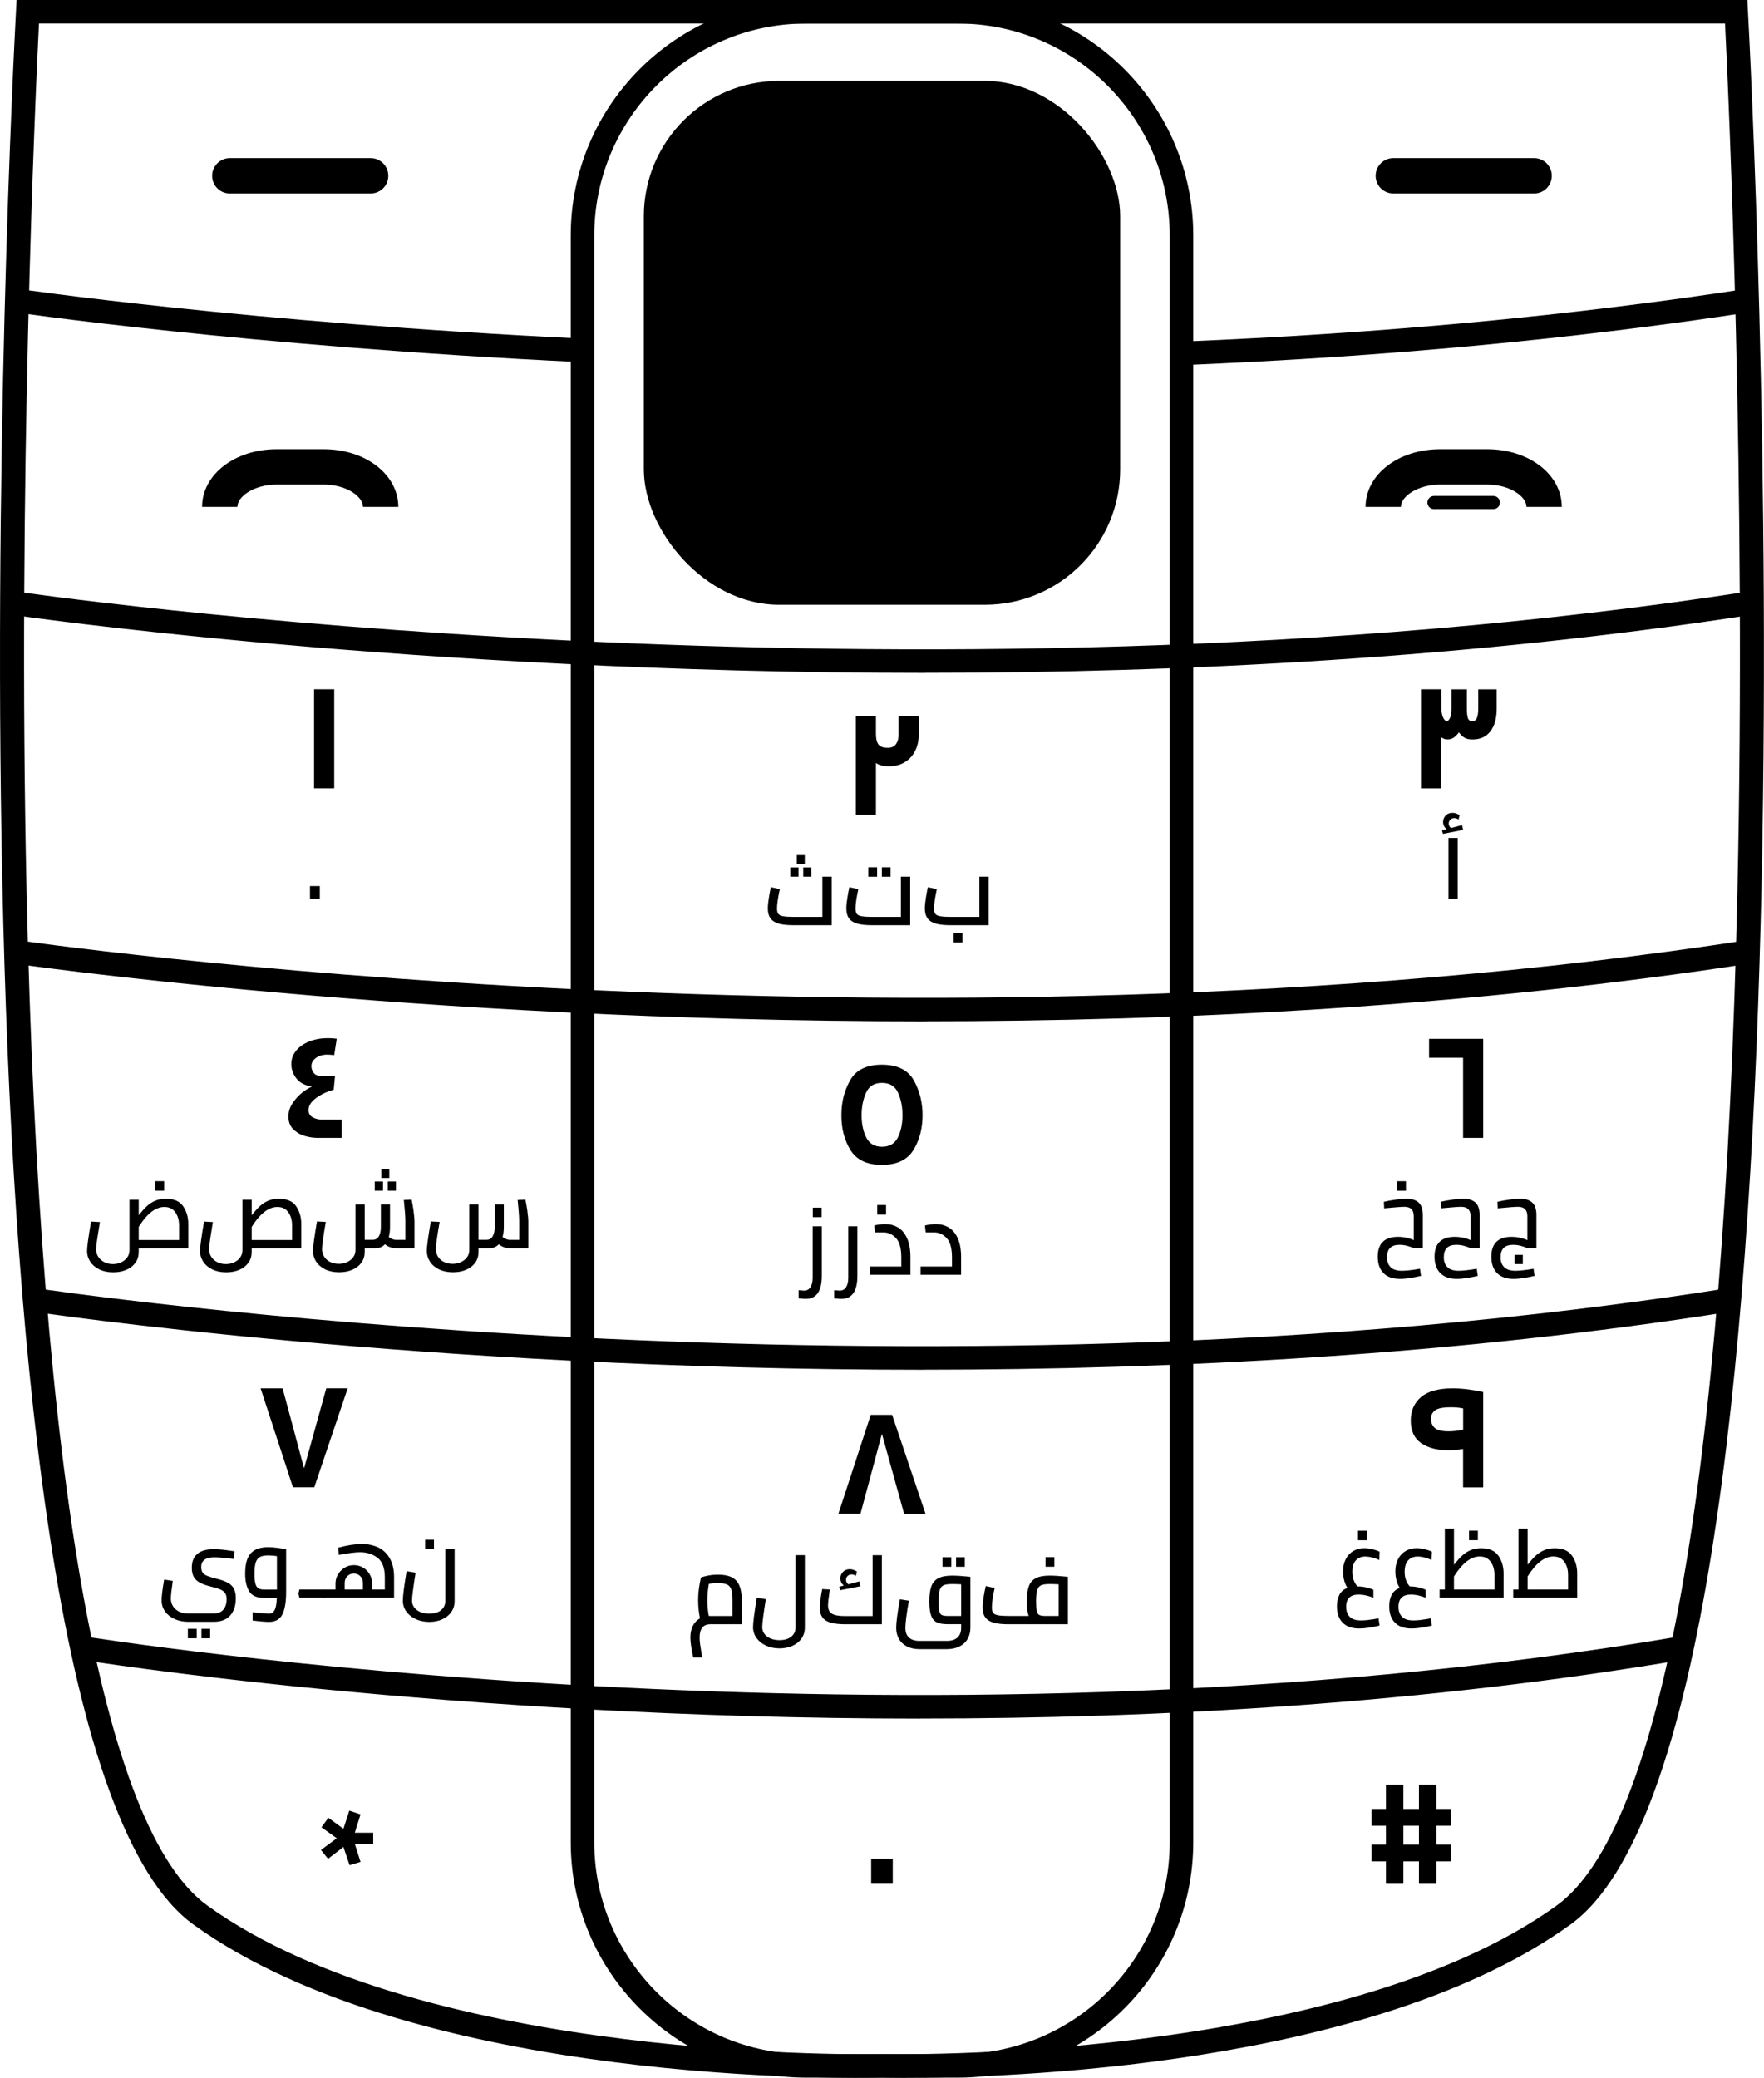 <?xml version="1.0" encoding="UTF-8"?>
<svg id="Layer_2" data-name="Layer 2" xmlns="http://www.w3.org/2000/svg" viewBox="0 0 299.74 352.95">
<style>
path, rect, circle, polygon, ellipse {
  fill: black;
}

@media (prefers-color-scheme: dark) {
  path, rect, circle, polygon, ellipse {
    fill: white;
  }
}
</style>
  <g id="Layer_1-2" data-name="Layer 1">
    <g>
      <g>
        <path d="m153.87,352.95c-2.17,0-3.55-.03-4-.04-3.86.09-78.79,1.53-116.99-25.99C-12.46,294.25,2.08,13.81,2.72,1.89l.1-1.89h294.09l.1,1.89c.64,11.92,15.18,292.36-30.16,325.02-33.8,24.35-96.35,26.03-112.99,26.03ZM6.62,4c-.59,11.94-3.64,78.46-2.1,147.47,2.22,99.79,12.84,159.33,30.7,172.2,37.3,26.87,113.83,25.26,114.6,25.24h.05s.05,0,.05,0c.77.02,77.32,1.62,114.6-25.24,17.86-12.87,28.47-72.41,30.7-172.2,1.54-69.01-1.51-135.53-2.1-147.47H6.62Z"/>
        <path d="m156.96,114.3c-87.1,0-154.16-9.75-155.17-9.9l.59-3.96c1.5.22,151.85,22.08,294.97,0l.61,3.95c-48.15,7.43-97.12,9.9-141,9.9Z"/>
        <path d="m200.81,62.03l-.16-4c34.21-1.38,66.74-4.43,96.7-9.05l.61,3.95c-30.11,4.64-62.79,7.7-97.15,9.09Z"/>
        <path d="m98.89,61.52C41.76,58.82,2.18,53,1.79,52.94l.59-3.96c.39.06,39.79,5.85,96.7,8.54l-.19,4Z"/>
        <path d="m156.96,173.49c-87.1,0-154.16-9.75-155.17-9.9l.59-3.96c1.5.22,151.85,22.08,294.97,0l.61,3.95c-48.15,7.43-97.12,9.9-141,9.9Z"/>
        <path d="m156.78,232.67c-84.94,0-150.35-9.75-151.33-9.9l.6-3.96c1.46.22,148.07,22.07,287.62,0l.62,3.95c-46.96,7.43-94.72,9.9-137.52,9.9Z"/>
        <path d="m156.4,291.92c-80.31,0-142.16-9.9-143.08-10.06l.65-3.95c1.38.23,139.92,22.4,271.78,0l.67,3.94c-44.4,7.54-89.56,10.06-130.02,10.06Z"/>
        <path d="m162.76,352.91h-25.78c-22.06,0-40-17.94-40-40V40C96.98,17.94,114.92,0,136.98,0h25.78c22.06,0,40,17.94,40,40v272.91c0,22.06-17.94,40-40,40ZM136.98,4c-19.85,0-36,16.15-36,36v272.91c0,19.85,16.15,36,36,36h25.78c19.85,0,36-16.15,36-36V40c0-19.85-16.15-36-36-36h-25.78Z"/>
        <rect x="109.4" y="13.74" width="80.94" height="88.99" rx="23" ry="23"/>
      </g>
      <path d="m67.68,86.1h-6c0-1.79-2.86-3.79-6.68-3.79h-7.98c-3.82,0-6.68,2-6.68,3.79h-6c0-5.49,5.57-9.79,12.68-9.79h7.98c7.11,0,12.68,4.3,12.68,9.79Z"/>
      <path d="m62.98,32.86h-23.93c-1.66,0-3-1.34-3-3s1.34-3,3-3h23.93c1.66,0,3,1.34,3,3s-1.34,3-3,3Z"/>
      <path d="m260.68,32.86h-23.93c-1.66,0-3-1.34-3-3s1.34-3,3-3h23.93c1.66,0,3,1.34,3,3s-1.34,3-3,3Z"/>
      <g>
        <path d="m265.38,86.1h-6c0-1.79-2.86-3.79-6.68-3.79h-7.98c-3.82,0-6.68,2-6.68,3.79h-6c0-5.49,5.57-9.79,12.68-9.79h7.98c7.11,0,12.68,4.3,12.68,9.79Z"/>
        <path d="m253.75,86.48h-10.08c-.62,0-1.12-.5-1.12-1.12s.5-1.12,1.12-1.12h10.08c.62,0,1.12.5,1.12,1.12s-.5,1.12-1.12,1.12Z"/>
      </g>
      <g>
        <path d="m147.97,240.33h3.62l5.68,16.82h-3.64l-3.75-13.51h-.05l-2.29,8.56-1.33,4.94h-3.75l5.5-16.82Z" fill="#231f20"/>
        <g>
          <path d="m125.11,268.5c.62.67.93,1.76.93,3.28v4.12h-5.33c-1.22,0-1.83.75-1.83,2.26,0,.35.03.73.08,1.12s.15.99.28,1.78l.08.49h-1.53c-.32-1.5-.48-2.63-.48-3.4s.14-1.42.42-1.98.68-.98,1.21-1.27c-.21-1.04-.31-2.07-.31-3.07,0-.69.05-1.39.15-2.1.1-.71.21-1.3.33-1.77.3-.12.71-.23,1.23-.33.52-.1,1.09-.15,1.69-.15,1.43,0,2.45.33,3.08,1.01Zm-4.4,6h3.76v-2.72c0-.79-.07-1.39-.21-1.79-.14-.4-.38-.68-.73-.84-.35-.16-.85-.24-1.51-.24-.57,0-1.09.04-1.57.13-.18,1.03-.26,1.97-.26,2.8,0,.42.02.87.07,1.36s.1.92.18,1.29h.26Z" fill="#231f20"/>
          <path d="m136.76,264.16v12.27c0,.73-.19,1.36-.57,1.9-.38.54-.9.95-1.55,1.24-.65.29-1.38.43-2.19.43-.85,0-1.61-.16-2.29-.47-.68-.31-1.22-.75-1.61-1.29-.39-.55-.59-1.17-.59-1.85,0-.76.21-2.42.64-5l1.53.25c-.18,1.09-.32,2.07-.44,2.95-.12.88-.17,1.48-.17,1.8,0,.42.12.79.36,1.13.24.34.59.6,1.03.79s.95.29,1.53.29c.86,0,1.53-.2,2.01-.59.48-.39.73-.92.73-1.58v-12.27h1.57Z" fill="#231f20"/>
          <path d="m149.85,264.16v11.74h-6.15c-1.01,0-1.84-.08-2.47-.25-.64-.17-1.12-.45-1.44-.87-.32-.41-.49-.99-.49-1.72,0-.69.14-1.74.41-3.13l1.29.07-.07.53c-.15,1.03-.23,1.76-.23,2.18,0,.64.21,1.1.63,1.38s1.18.42,2.28.42h4.67v-10.34h1.57Zm-3.63,5.28l-3.45.68-.17-.59.79-.21c-.2-.15-.35-.34-.45-.55-.1-.21-.15-.44-.15-.67,0-.42.15-.78.45-1.09s.68-.46,1.15-.46c.42,0,.82.13,1.22.4l-.18.74c-.07-.06-.17-.11-.3-.17-.13-.06-.27-.08-.43-.08-.27,0-.5.09-.68.27s-.26.4-.26.65c0,.31.13.56.4.76l1.85-.5.2.82Z" fill="#231f20"/>
          <path d="m164.89,267.85v8.66c0,.69-.15,1.31-.46,1.86-.31.55-.76.98-1.37,1.29-.6.31-1.33.47-2.18.47h-4.63c-.85,0-1.57-.16-2.17-.47-.6-.31-1.05-.75-1.35-1.29-.3-.55-.45-1.18-.45-1.88,0-.91.21-2.52.63-4.82l1.53.23c-.18.96-.32,1.86-.43,2.7-.11.84-.17,1.47-.17,1.89,0,.74.2,1.29.61,1.67s1.01.57,1.8.57h4.63c.79,0,1.4-.19,1.81-.57.42-.38.63-.93.63-1.66v-.61h-2.28c-.79,0-1.41-.1-1.85-.31s-.77-.59-.97-1.14-.31-1.35-.31-2.41.12-1.96.35-2.59c.24-.63.64-1.08,1.2-1.37.57-.29,1.35-.43,2.35-.43.75,0,1.77.07,3.07.2Zm-1.57,6.65v-5.38c-.55-.03-1.05-.05-1.5-.05-.67,0-1.17.07-1.48.21-.32.14-.54.42-.67.83s-.19,1.05-.19,1.92c0,.77.04,1.32.12,1.65.08.33.22.55.43.65.21.1.55.16,1.02.16h2.28Zm-3.17-9.98h1.5v1.62h-1.5v-1.62Zm2.31,0h1.48v1.62h-1.48v-1.62Z" fill="#231f20"/>
          <path d="m181.46,267.85v8.05h-10.08c-1.02,0-1.85-.08-2.48-.25-.63-.17-1.11-.45-1.44-.87s-.49-.99-.49-1.74c0-.46.05-1.03.16-1.71.1-.68.23-1.31.37-1.91l1.52.31c-.14.59-.26,1.2-.35,1.82-.09.62-.13,1.11-.13,1.48,0,.41.07.71.21.92.14.2.41.34.8.42.39.08,1,.12,1.82.12h3.43c-.22-.55-.33-1.37-.33-2.46s.12-1.96.35-2.59c.24-.63.64-1.08,1.2-1.37.57-.29,1.35-.43,2.35-.43.75,0,1.77.07,3.07.2Zm-1.57,6.65v-5.38c-.55-.03-1.05-.05-1.5-.05-.67,0-1.17.07-1.48.21-.32.14-.54.42-.67.83-.13.41-.19,1.05-.19,1.92,0,.77.04,1.32.12,1.65.08.33.22.55.43.65.21.1.55.16,1.02.16h2.28Zm-2.23-9.99h1.5v1.62h-1.5v-1.62Z" fill="#231f20"/>
        </g>
      </g>
      <g>
        <path d="m144.54,195.39c-1.04-1.66-1.57-3.63-1.57-5.93s.5-4.2,1.49-5.96c.99-1.77,2.79-2.65,5.39-2.65s4.42.88,5.42,2.65c.99,1.77,1.49,3.76,1.49,5.96s-.53,4.27-1.58,5.93-2.83,2.48-5.33,2.48-4.27-.83-5.31-2.48Zm8.02-2.18c.53-1.05.79-2.31.79-3.77s-.25-2.68-.75-3.81c-.5-1.13-1.41-1.69-2.74-1.69s-2.21.57-2.71,1.69c-.5,1.13-.75,2.4-.75,3.81s.26,2.72.79,3.77,1.42,1.58,2.68,1.58,2.17-.53,2.7-1.58Z" fill="#231f20"/>
        <g>
          <path d="m136.44,220.6c-.15-.01-.28-.02-.39-.03l-.35-.03v-1.38c.51.04.81.07.92.07.48,0,.85-.2,1.1-.59.25-.39.37-.93.37-1.62v-8.72h1.55v8.41c0,2.62-.91,3.92-2.72,3.92-.18,0-.34,0-.49-.02Zm1.67-15.47h1.5v1.62h-1.5v-1.62Z" fill="#231f20"/>
          <path d="m142.49,220.6c-.15-.01-.28-.02-.39-.03l-.35-.03v-1.38c.51.04.81.07.92.07.48,0,.85-.2,1.1-.59.25-.39.37-.93.37-1.62v-8.72h1.55v8.41c0,2.62-.91,3.92-2.72,3.92-.18,0-.34,0-.49-.02Z" fill="#231f20"/>
          <path d="m152.58,208.49c.64.38,1.16.99,1.54,1.82.38.83.58,1.91.58,3.22v3h-6.89v-1.4h5.34v-1.52c0-1.56-.3-2.66-.91-3.31-.6-.64-1.31-.96-2.13-.96h-1.43l-.12-1.17c.16-.05.43-.11.81-.16.37-.06.73-.08,1.06-.08.79,0,1.51.19,2.15.57Zm-3.52-3.8h1.5v1.62h-1.5v-1.62Z" fill="#231f20"/>
          <path d="m161.19,208.49c.64.38,1.16.99,1.54,1.82.38.83.58,1.91.58,3.22v3h-6.89v-1.4h5.34v-1.52c0-1.56-.3-2.66-.91-3.31-.6-.64-1.31-.96-2.13-.96h-1.43l-.12-1.17c.16-.05.43-.11.81-.16.37-.06.73-.08,1.06-.08.79,0,1.51.19,2.15.57Z" fill="#231f20"/>
        </g>
      </g>
      <g>
        <path d="m145.42,121.58h3.42v3.08c0,.82.14,1.42.43,1.8.29.38.82.57,1.58.57.63,0,1.09-.21,1.39-.62.3-.42.45-.96.45-1.62v-3.21h3.42v3.26c0,.99-.2,1.88-.6,2.69-.4.81-.98,1.45-1.75,1.92-.76.48-1.67.71-2.73.71-.51,0-.94-.05-1.27-.14-.34-.09-.65-.23-.92-.42v8.79h-3.42v-16.82Z" fill="#231f20"/>
        <g>
          <path d="m141.32,148.91v8.25h-6.45c-1.01,0-1.84-.08-2.47-.25s-1.12-.45-1.44-.87-.49-.99-.49-1.72c0-.46.05-1.03.16-1.7.1-.67.22-1.31.35-1.91l1.53.31c-.14.64-.26,1.26-.35,1.86-.09.61-.13,1.08-.13,1.43,0,.41.07.71.21.91.14.2.41.34.81.41.4.08,1,.12,1.81.12h4.88v-6.84h1.57Zm-7.04-1.57h1.4v1.57h-1.4v-1.57Zm1.12-2.09h1.35v1.5h-1.35v-1.5Zm1.09,2.09h1.39v1.57h-1.39v-1.57Z" fill="#231f20"/>
          <path d="m154.66,148.91v8.25h-6.45c-1.01,0-1.84-.08-2.47-.25s-1.12-.45-1.44-.87-.49-.99-.49-1.72c0-.46.05-1.03.16-1.7.1-.67.22-1.31.35-1.91l1.53.31c-.14.64-.26,1.26-.35,1.86-.09.61-.13,1.08-.13,1.43,0,.41.07.71.21.91.14.2.41.34.81.41.4.08,1,.12,1.81.12h4.88v-6.84h1.57Zm-7.12-1.6h1.5v1.62h-1.5v-1.62Zm2.31,0h1.48v1.62h-1.48v-1.62Z" fill="#231f20"/>
          <path d="m168,148.91v8.25h-6.45c-1.01,0-1.84-.08-2.47-.25s-1.12-.45-1.44-.87-.49-.99-.49-1.72c0-.46.05-1.03.16-1.7.1-.67.22-1.31.35-1.91l1.53.31c-.14.64-.26,1.26-.35,1.86-.09.61-.13,1.08-.13,1.43,0,.41.07.71.21.91.14.2.41.34.81.41.4.08,1,.12,1.81.12h4.88v-6.84h1.57Zm-5.97,9.56h1.5v1.62h-1.5v-1.62Z" fill="#231f20"/>
        </g>
      </g>
      <g>
        <path d="m248.62,246.12c-.82.15-1.65.23-2.5.23-1.9,0-3.44-.4-4.63-1.21-1.18-.81-1.77-2.09-1.77-3.86,0-1.65.58-2.97,1.73-3.96s2.95-1.49,5.38-1.49c.85,0,1.76.06,2.73.19.97.13,1.79.27,2.47.42v16.21h-3.42v-6.52Zm0-3.26v-3.62c-.61-.14-1.3-.2-2.06-.2-1.41,0-2.33.19-2.77.57s-.65.84-.65,1.36c0,.61.2,1.13.61,1.54.41.42,1.21.62,2.4.62.75,0,1.57-.09,2.47-.28Z" fill="#231f20"/>
        <g>
          <path d="m232.57,275.15c.53-.05,1.09-.14,1.67-.25l.18,1.22c-.53.13-1.11.25-1.75.35-.64.1-1.21.15-1.71.15-1.23,0-2.17-.33-2.82-.99-.65-.66-.97-1.6-.97-2.82,0-.7.13-1.33.4-1.88s.73-.95,1.38-1.2c-.24-.38-.43-.82-.55-1.29s-.19-.98-.19-1.51c0-.79.15-1.49.46-2.09.31-.6.74-1.06,1.29-1.38.55-.32,1.17-.48,1.86-.48.41,0,.85.05,1.32.16s.9.25,1.29.44l-.07,1.42c-.23-.13-.58-.26-1.06-.4-.47-.13-.91-.2-1.32-.2-.67,0-1.2.22-1.6.66-.4.44-.59,1.09-.59,1.95,0,1,.29,1.82.87,2.46.56.01,1.08.07,1.57.19.48.12.86.24,1.14.39v1.37c-.27-.14-.66-.27-1.15-.39-.49-.12-.95-.17-1.39-.17-.67,0-1.19.17-1.55.51-.36.34-.54.86-.54,1.57s.21,1.3.62,1.71,1.05.6,1.92.6c.33,0,.76-.03,1.29-.08Zm-1.82-15.14h1.5v1.62h-1.5v-1.62Z" fill="#231f20"/>
          <path d="m241.46,275.15c.53-.05,1.09-.14,1.67-.25l.18,1.22c-.53.13-1.11.25-1.75.35-.64.1-1.21.15-1.71.15-1.23,0-2.17-.33-2.82-.99-.65-.66-.97-1.6-.97-2.82,0-.7.13-1.33.4-1.88s.73-.95,1.38-1.2c-.24-.38-.43-.82-.55-1.29s-.19-.98-.19-1.51c0-.79.15-1.49.46-2.09.31-.6.74-1.06,1.29-1.38.55-.32,1.17-.48,1.86-.48.41,0,.85.05,1.32.16s.9.25,1.29.44l-.07,1.42c-.23-.13-.58-.26-1.06-.4-.47-.13-.91-.2-1.32-.2-.67,0-1.2.22-1.6.66-.4.44-.59,1.09-.59,1.95,0,1,.29,1.82.87,2.46.56.01,1.08.07,1.57.19.48.12.86.24,1.14.39v1.37c-.27-.14-.66-.27-1.15-.39-.49-.12-.95-.17-1.39-.17-.67,0-1.19.17-1.55.51-.36.34-.54.86-.54,1.57s.21,1.3.62,1.71,1.05.6,1.92.6c.33,0,.76-.03,1.29-.08Z" fill="#231f20"/>
          <path d="m254.62,264.27c.58.85.87,1.85.87,2.99v4.14h-10.87v-1.4h.89v-10.34h1.55v6.13c.49-.62.94-1.12,1.34-1.5s.87-.7,1.41-.94c.54-.24,1.16-.36,1.86-.36,1.39,0,2.37.43,2.94,1.28Zm-7.56,3.5v2.23h6.88v-2.47c0-.89-.21-1.64-.64-2.24-.43-.6-1.05-.9-1.86-.9-1.51,0-2.96,1.13-4.37,3.38Zm2.56-7.77h1.5v1.62h-1.5v-1.62Z" fill="#231f20"/>
          <path d="m267.13,264.27c.58.85.87,1.85.87,2.99v4.14h-10.87v-1.4h.89v-10.34h1.55v6.13c.49-.62.94-1.12,1.34-1.5s.87-.7,1.41-.94c.54-.24,1.16-.36,1.86-.36,1.39,0,2.37.43,2.94,1.28Zm-7.56,3.5v2.23h6.88v-2.47c0-.89-.21-1.64-.64-2.24-.43-.6-1.05-.9-1.86-.9-1.51,0-2.96,1.13-4.37,3.38Z" fill="#231f20"/>
        </g>
      </g>
      <g>
        <path d="m248.62,179.67h-5.79v-3.21h9.2v16.82h-3.42v-13.61Z" fill="#231f20"/>
        <g>
          <path d="m235.68,213.55c0,.74.21,1.3.63,1.71.42.4,1.05.6,1.9.6.33,0,.77-.03,1.33-.09s1.14-.15,1.74-.26l.18,1.22c-.56.13-1.17.25-1.81.35-.65.1-1.23.16-1.75.16-1.23,0-2.17-.33-2.82-.99-.65-.66-.97-1.59-.97-2.8,0-1.11.29-1.95.86-2.51s1.42-.85,2.56-.85c.55,0,1.07.06,1.55.17.48.12.87.25,1.15.4v-4.09c0-1.05-.53-1.58-1.6-1.58-.49,0-1.64.09-3.43.26l-.05-1.11c.6-.14,1.27-.27,2.01-.37.74-.1,1.35-.16,1.83-.16.87,0,1.55.21,2.04.63s.74,1.14.74,2.15v5.62h-1.55c-.3-.14-.67-.27-1.11-.39s-.88-.17-1.31-.17c-1.41,0-2.11.69-2.11,2.08Zm1.72-12.91h1.5v1.62h-1.5v-1.62Z" fill="#231f20"/>
          <path d="m245.33,213.55c0,.74.21,1.3.63,1.71.42.4,1.05.6,1.9.6.33,0,.77-.03,1.33-.09s1.14-.15,1.74-.26l.18,1.22c-.56.13-1.17.25-1.81.35-.65.1-1.23.16-1.75.16-1.23,0-2.17-.33-2.82-.99-.65-.66-.97-1.59-.97-2.8,0-1.11.29-1.95.86-2.51s1.42-.85,2.56-.85c.55,0,1.07.06,1.55.17.48.12.87.25,1.15.4v-4.09c0-1.05-.53-1.58-1.6-1.58-.49,0-1.64.09-3.43.26l-.05-1.11c.6-.14,1.27-.27,2.01-.37.74-.1,1.35-.16,1.83-.16.87,0,1.55.21,2.04.63s.74,1.14.74,2.15v5.62h-1.55c-.3-.14-.67-.27-1.11-.39s-.88-.17-1.31-.17c-1.41,0-2.11.69-2.11,2.08Z" fill="#231f20"/>
          <path d="m254.98,213.55c0,.74.21,1.3.63,1.71.42.4,1.05.6,1.9.6.33,0,.77-.03,1.33-.09s1.14-.15,1.74-.26l.18,1.22c-.56.13-1.17.25-1.81.35-.65.1-1.23.16-1.75.16-1.23,0-2.17-.33-2.82-.99-.65-.66-.97-1.59-.97-2.8,0-1.11.29-1.95.86-2.51s1.42-.85,2.56-.85c.55,0,1.07.06,1.55.17.48.12.87.25,1.15.4v-4.09c0-1.05-.53-1.58-1.6-1.58-.49,0-1.64.09-3.43.26l-.05-1.11c.6-.14,1.27-.27,2.01-.37.74-.1,1.35-.16,1.83-.16.87,0,1.55.21,2.04.63s.74,1.14.74,2.15v5.62h-1.55c-.3-.14-.67-.27-1.11-.39s-.88-.17-1.31-.17c-1.41,0-2.11.69-2.11,2.08Zm2.39-.4h1.39v1.57h-1.39v-1.57Z" fill="#231f20"/>
        </g>
      </g>
      <g>
        <path d="m241.46,117.08h3.47v3.19c0,.7.1,1.24.29,1.63s.4.59.62.59c.2,0,.39-.19.56-.56.17-.37.25-.9.25-1.58v-3.26h2.6v3.26c0,.71.06,1.25.17,1.61.11.36.36.54.75.54s.66-.19.8-.56c.14-.37.22-.91.22-1.61v-3.24h3.13v3.29c0,1.65-.36,2.93-1.07,3.85-.71.92-1.72,1.38-3.03,1.38-.56,0-1.01-.09-1.34-.28-.33-.19-.66-.49-.98-.92-.31.41-.61.71-.9.9-.3.2-.64.29-1.03.29-.24,0-.44-.03-.6-.1-.16-.07-.33-.16-.5-.28v8.69h-3.42v-16.82Z" fill="#231f20"/>
        <path d="m248.64,140.96l-3.45.68-.17-.59.79-.21c-.2-.15-.35-.34-.45-.55-.1-.21-.15-.44-.15-.67,0-.42.15-.78.44-1.09s.68-.46,1.15-.46c.42,0,.82.13,1.22.4l-.18.74c-.07-.05-.16-.11-.3-.16-.13-.06-.27-.08-.43-.08-.27,0-.5.09-.68.27-.18.18-.26.4-.26.65,0,.31.13.56.4.76l1.85-.5.2.82Zm-2.52,1.37h1.57v10.32h-1.57v-10.32Z" fill="#231f20"/>
      </g>
      <g>
        <path d="m44.27,235.83h3.75l1.33,4.94,2.29,8.56h.05l3.75-13.51h3.64l-5.68,16.82h-3.62l-5.5-16.82Z" fill="#231f20"/>
        <g>
          <path d="m29.75,275.05c-.69-.29-1.24-.71-1.66-1.27s-.63-1.2-.63-1.94c0-.66.14-1.84.43-3.53l1.47.23c-.22,1.52-.33,2.52-.33,3s.13.93.38,1.32.6.68,1.03.9c.43.21.92.32,1.44.32h4.4c.74,0,1.29-.22,1.67-.66.37-.44.56-1.05.56-1.83,0-.55-.18-.97-.53-1.27-.35-.3-.97-.54-1.85-.74-.89-.21-1.59-.44-2.09-.7-.5-.26-.87-.59-1.1-1-.23-.41-.35-.93-.35-1.58,0-1.04.32-1.83.95-2.36.63-.53,1.56-.79,2.78-.79.45,0,.93.03,1.45.08.52.06,1.21.15,2.08.28l-.13,1.3c-1.59-.19-2.68-.28-3.27-.28-1.51,0-2.26.55-2.26,1.65,0,.41.08.73.26.96.17.23.44.42.8.56.36.14.93.31,1.71.51.78.2,1.39.43,1.84.69s.77.6.97,1.01c.2.41.3.93.3,1.56,0,1.26-.32,2.25-.96,2.95s-1.56,1.06-2.75,1.06h-4.42c-.79,0-1.53-.15-2.22-.44Zm2.17,1.62h1.5v1.62h-1.5v-1.62Zm2.31,0h1.48v1.62h-1.48v-1.62Z" fill="#231f20"/>
          <path d="m48.62,263.16v7.22c0,1.75-.22,3.04-.65,3.87s-1.18,1.25-2.25,1.25c-.29,0-.71-.02-1.27-.07-.56-.05-1.07-.11-1.53-.17v-1.39c1.44.15,2.37.23,2.8.23s.73-.2.94-.59c.21-.4.34-1.09.38-2.09h-2.19c-1.22,0-2.06-.37-2.51-1.12-.45-.75-.68-1.74-.68-2.97,0-1.64.32-2.8.96-3.49.64-.69,1.62-1.03,2.94-1.03.84,0,1.86.12,3.07.36Zm-5.24,5.79c.1.38.26.66.5.82.23.16.55.24.97.24h2.21v-5.67c-.49-.09-1-.13-1.5-.13-.6,0-1.07.09-1.4.27-.33.18-.57.5-.71.94-.14.45-.21,1.08-.21,1.9,0,.7.05,1.25.15,1.63Z" fill="#231f20"/>
          <path d="m50.71,270.69l.16-.69h4.45l.17.69-.17.71h-4.45l-.16-.71Z" fill="#231f20"/>
          <path d="m64.29,262.86c.82.4,1.47,1.02,1.95,1.86.48.85.72,1.91.72,3.2v3.48h-11.96l-.16-.71.16-.69h2.01v-1.02c0-.55.14-1.06.42-1.54.28-.48.66-.86,1.13-1.15s1-.43,1.57-.43,1.09.14,1.57.42.85.66,1.12,1.14c.27.48.41,1,.41,1.56v1.02h2.16v-2.06c0-1.58-.41-2.69-1.23-3.32-.82-.63-1.82-.95-2.99-.95-.76,0-1.96.15-3.6.45l-.12-1.22c1.56-.42,2.9-.63,4.02-.63,1.06,0,1.99.2,2.81.59Zm-5.27,4.88c-.3.31-.45.69-.45,1.14v1.12h3.1v-1.14c0-.44-.15-.81-.45-1.12s-.67-.46-1.1-.46-.81.15-1.1.46Z" fill="#231f20"/>
          <path d="m77.25,263.16v8.77c0,.73-.19,1.36-.57,1.9-.38.54-.9.95-1.55,1.24-.65.29-1.38.43-2.19.43-.85,0-1.61-.16-2.29-.47-.68-.31-1.22-.75-1.61-1.29-.39-.55-.59-1.17-.59-1.85,0-.76.21-2.42.64-5l1.53.25c-.18,1.09-.32,2.07-.44,2.95-.12.88-.17,1.48-.17,1.8,0,.42.12.79.36,1.13.24.34.59.6,1.03.79s.95.29,1.53.29c.86,0,1.53-.2,2.01-.59.48-.39.73-.92.73-1.58v-8.77h1.57Zm-5.01-1.62h1.5v1.62h-1.5v-1.62Z" fill="#231f20"/>
        </g>
      </g>
      <g>
        <path d="m58.06,190.17v3.11h-4.03c-.76,0-1.53-.11-2.29-.34-.76-.23-1.41-.62-1.94-1.16-.53-.54-.79-1.24-.79-2.09s.23-1.58.7-2.29c.47-.71,1.01-1.31,1.63-1.8.62-.48,1.18-.83,1.67-1.03-1.21-.19-2.09-.65-2.66-1.4-.57-.75-.85-1.55-.85-2.42s.27-1.61.82-2.28c.54-.67,1.29-1.19,2.24-1.57.95-.37,2-.56,3.16-.56.48,0,.98.03,1.5.1l-.43,2.78c-.51-.05-.91-.08-1.2-.08-.75,0-1.38.19-1.9.56-.52.37-.78.84-.78,1.4,0,.39.12.76.37,1.11.25.35.62.52,1.13.52h2.52l-.23,2.37c-1.16.32-2.16.8-3.01,1.43-.85.63-1.27,1.31-1.27,2.04,0,.54.23.95.7,1.21s.98.39,1.54.39h3.39Z" fill="#231f20"/>
        <g>
          <path d="m32,212.03h-8.43v.66c0,.67-.18,1.27-.55,1.79-.37.52-.88.93-1.54,1.21-.66.29-1.41.43-2.24.43-.92,0-1.72-.17-2.39-.5-.67-.34-1.18-.78-1.53-1.33-.35-.55-.53-1.14-.53-1.76,0-.73.23-2.4.68-5.03l1.5.08c-.15.96-.3,1.89-.44,2.8-.14.91-.21,1.52-.21,1.83,0,.45.12.87.36,1.25.24.38.58.69,1.01.92.43.23.93.34,1.48.34s1.01-.1,1.44-.31c.43-.2.77-.48,1.02-.84.25-.36.37-.76.37-1.2v-8.59h1.57v2.64c.49-.62.94-1.12,1.34-1.5.4-.38.87-.7,1.41-.94.54-.24,1.16-.36,1.86-.36,1.39,0,2.37.43,2.94,1.28.58.85.87,1.85.87,2.99v4.14Zm-8.43-3.63v2.23h6.86v-2.47c0-.89-.21-1.64-.64-2.24-.43-.6-1.04-.9-1.85-.9-1.51,0-2.96,1.13-4.37,3.38Zm2.82-7.77h1.5v1.62h-1.5v-1.62Z" fill="#231f20"/>
          <path d="m51.2,212.03h-8.43v.66c0,.67-.18,1.27-.55,1.79-.37.52-.88.93-1.54,1.21-.66.29-1.41.43-2.24.43-.92,0-1.72-.17-2.39-.5-.67-.34-1.18-.78-1.53-1.33-.35-.55-.53-1.14-.53-1.76,0-.73.23-2.4.68-5.03l1.5.08c-.15.96-.3,1.89-.44,2.8-.14.91-.21,1.52-.21,1.83,0,.45.12.87.36,1.25.24.38.58.69,1.01.92.43.23.93.34,1.48.34s1.01-.1,1.44-.31c.43-.2.77-.48,1.02-.84.25-.36.37-.76.37-1.2v-8.59h1.57v2.64c.49-.62.94-1.12,1.34-1.5.4-.38.87-.7,1.41-.94.54-.24,1.16-.36,1.86-.36,1.39,0,2.37.43,2.94,1.28.58.85.87,1.85.87,2.99v4.14Zm-8.43-3.63v2.23h6.86v-2.47c0-.89-.21-1.64-.64-2.24-.43-.6-1.04-.9-1.85-.9-1.51,0-2.96,1.13-4.37,3.38Z" fill="#231f20"/>
          <path d="m70.28,205.8c.1.72.15,1.27.15,1.64v4.58h-3.17c-.67,0-1.29-.22-1.85-.66-.41.44-.93.66-1.58.66h-1.86v.66c0,.67-.18,1.27-.55,1.79-.37.52-.88.93-1.54,1.21-.66.29-1.41.43-2.26.43-.92,0-1.72-.17-2.39-.5-.67-.34-1.18-.78-1.53-1.34-.35-.56-.52-1.15-.52-1.79,0-.7.23-2.37.68-5l1.5.08c-.43,2.45-.64,4-.64,4.63,0,.45.12.87.35,1.25s.57.69,1.01.91c.43.22.93.33,1.49.33.53,0,1.01-.1,1.44-.31.43-.2.77-.48,1.02-.83.25-.35.37-.75.37-1.19v-7.77h1.57v6.02h1.35c.48,0,.84-.2,1.06-.61.23-.41.34-.92.34-1.53v-3.88h1.55v3.86c0,.64-.07,1.19-.21,1.67.15.13.34.25.57.35.23.1.45.15.67.15h1.58v-3.18c0-.77-.09-1.97-.26-3.61l1.32-.05c.13.63.25,1.3.35,2.02Zm-6.6-5.12h1.4v1.57h-1.4v-1.57Zm1.12-2.09h1.35v1.5h-1.35v-1.5Zm1.09,2.09h1.39v1.57h-1.39v-1.57Z" fill="#231f20"/>
          <path d="m89.62,205.8c.1.72.15,1.27.15,1.64v4.58h-3.17c-.67,0-1.29-.22-1.85-.66-.41.44-.93.66-1.58.66h-1.86v.66c0,.67-.18,1.27-.55,1.79-.37.52-.88.93-1.54,1.21-.66.29-1.41.43-2.26.43-.92,0-1.72-.17-2.39-.5-.67-.34-1.18-.78-1.53-1.34-.35-.56-.52-1.15-.52-1.79,0-.7.23-2.37.68-5l1.5.08c-.43,2.45-.64,4-.64,4.63,0,.45.12.87.35,1.25s.57.69,1.01.91c.43.22.93.33,1.49.33.53,0,1.01-.1,1.44-.31.43-.2.77-.48,1.02-.83.25-.35.37-.75.37-1.19v-7.77h1.57v6.02h1.35c.48,0,.84-.2,1.06-.61.23-.41.34-.92.34-1.53v-3.88h1.55v3.86c0,.64-.07,1.19-.21,1.67.15.13.34.25.57.35.23.1.45.15.67.15h1.58v-3.18c0-.77-.09-1.97-.26-3.61l1.32-.05c.13.63.25,1.3.35,2.02Z" fill="#231f20"/>
        </g>
      </g>
      <g>
        <path d="m53.37,117.08h3.42v16.82h-3.42v-16.82Z" fill="#231f20"/>
        <path d="m52.67,150.51h1.67v2.14h-1.67v-2.14Z" fill="#231f20"/>
      </g>
      <path d="m148.03,315.74h3.67v4.23h-3.67v-4.23Z" fill="#231f20"/>
      <path d="m235.5,316.18h-2.45v-2.85h2.45v-3.21h-2.45v-2.85h2.45v-4.1h2.96v4.1h2.65v-4.1h2.96v4.1h2.45v2.85h-2.45v3.21h2.45v2.85h-2.45v3.8h-2.96v-3.8h-2.65v3.8h-2.96v-3.8Zm5.61-2.85v-3.21h-2.65v3.21h2.65Z" fill="#231f20"/>
      <path d="m58.36,313.73l-2.62,2.01-1.2-1.5,2.68-1.99-2.6-1.86,1.17-1.61,2.57,1.86.99-3.08,1.91.64-.97,3.11h3.13v1.89h-3.13l.97,3.06-1.86.56-1.04-3.08Z" fill="#231f20"/>
    </g>
  </g>
</svg>